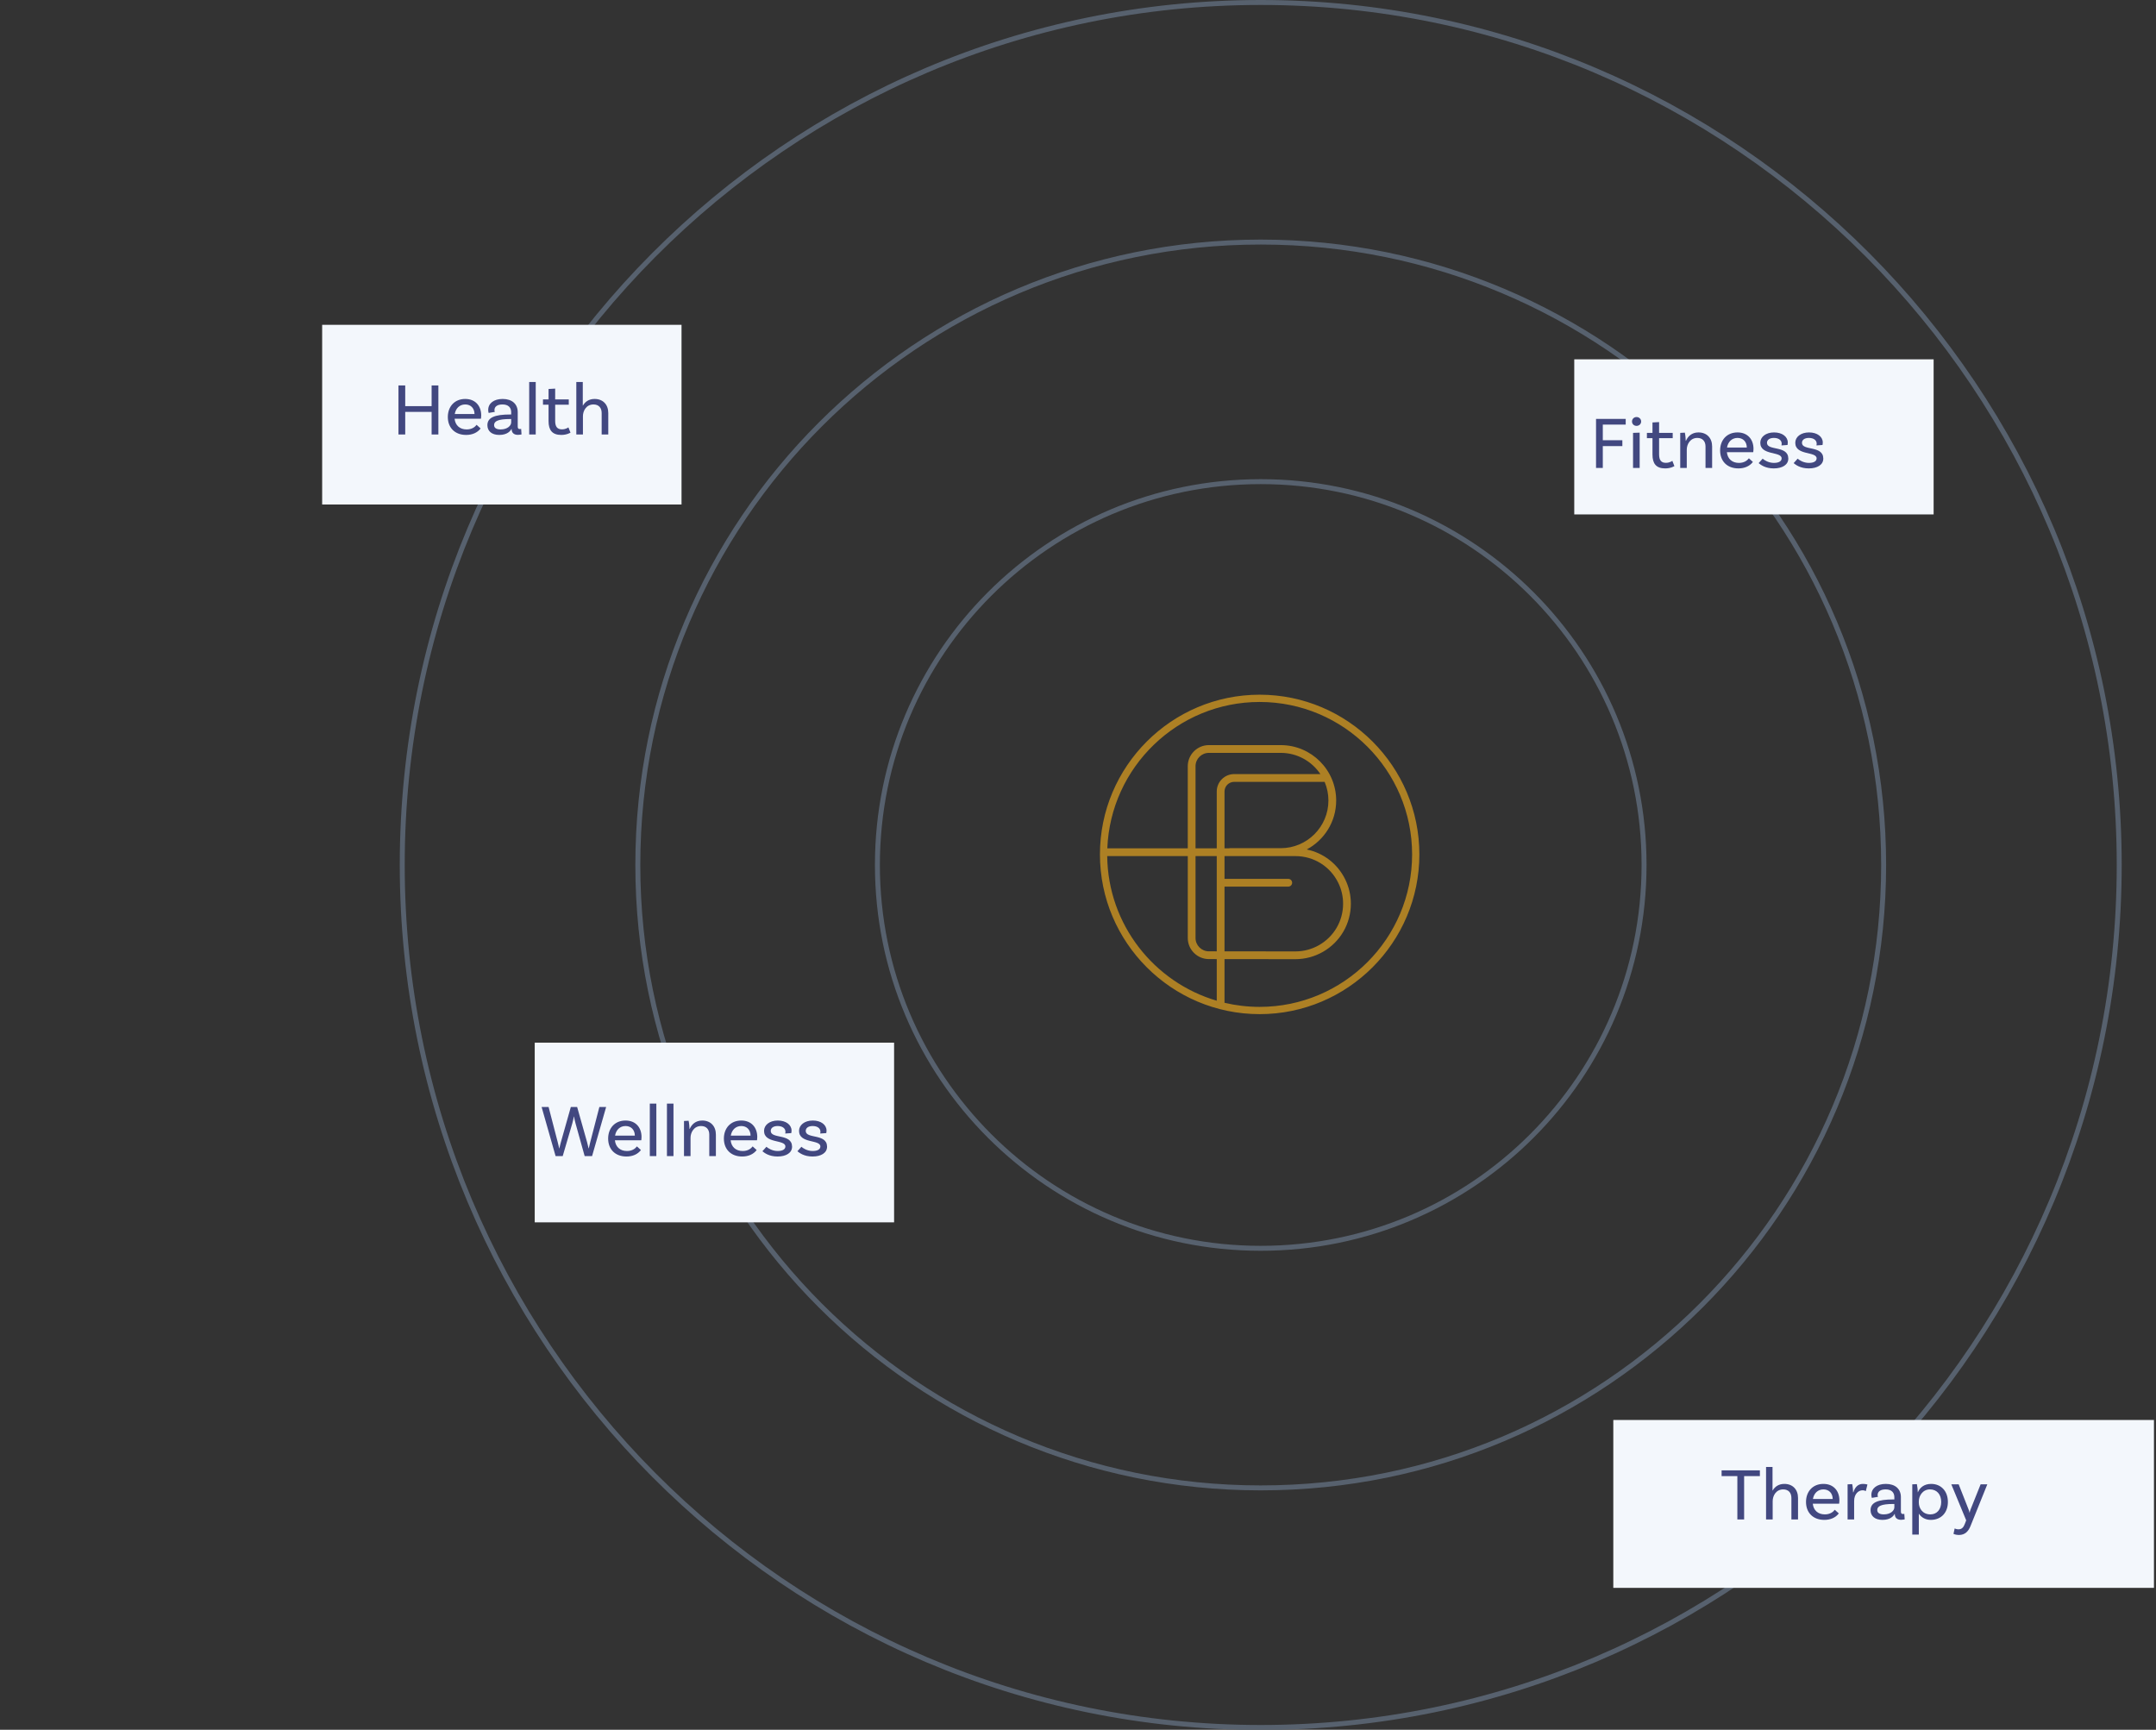 <svg width="435" height="349" viewBox="0 0 435 349" fill="none" xmlns="http://www.w3.org/2000/svg">
<rect x="0" y="0" width="435" height="349" fill="#333333" stroke="none"/>
<g clip-path="url(#clip0_163_534)">
<path d="M254.368 348.534C350.03 348.534 427.579 270.624 427.579 174.517C427.579 78.41 350.03 0.5 254.368 0.5C158.706 0.5 81.157 78.41 81.157 174.517C81.157 270.624 158.706 348.534 254.368 348.534Z" stroke="#57616E"/>
<path d="M254.368 300.196C323.779 300.196 380.047 243.927 380.047 174.517C380.047 105.106 323.779 48.838 254.368 48.838C184.957 48.838 128.689 105.106 128.689 174.517C128.689 243.927 184.957 300.196 254.368 300.196Z" stroke="#57616E"/>
<path d="M254.368 251.858C297.082 251.858 331.709 217.231 331.709 174.517C331.709 131.803 297.082 97.176 254.368 97.176C211.654 97.176 177.027 131.803 177.027 174.517C177.027 217.231 211.654 251.858 254.368 251.858Z" stroke="#57616E"/>
<path d="M107.887 210.367H180.394V246.62H107.887V210.367Z" fill="#F3F7FC"/>
<path d="M325.505 286.496H434.588V320.366H325.505V286.496Z" fill="#F3F7FC"/>
<path d="M254.151 140.162C236.382 140.162 221.926 154.618 221.926 172.387C221.926 190.156 236.382 204.612 254.151 204.612C271.92 204.612 286.376 190.156 286.376 172.387C286.376 154.618 271.92 140.162 254.151 140.162ZM223.395 172.727H239.649V189.249C239.649 191.593 241.556 193.502 243.9 193.504L245.495 193.506V201.906C232.838 198.189 223.545 186.535 223.395 172.727ZM247.061 178.884H259.923C260.355 178.884 260.706 178.533 260.706 178.101C260.706 177.669 260.355 177.318 259.923 177.318H247.061V172.727H261.372C265.062 172.727 268.368 174.784 270.001 178.096C270.655 179.423 270.987 180.851 270.987 182.342C270.987 184.039 270.539 185.706 269.693 187.164C267.976 190.12 264.788 191.957 261.374 191.957L247.062 191.943V178.886L247.061 178.884ZM258.41 171.128H248.148C248.07 171.128 247.994 171.14 247.922 171.161H247.061V159.692C247.061 158.618 247.934 157.745 249.008 157.745H267.195C267.217 157.755 267.242 157.761 267.266 157.769C267.755 158.92 268.025 160.186 268.025 161.513C268.025 166.815 263.712 171.128 258.41 171.128ZM249.007 156.179C247.07 156.179 245.494 157.755 245.494 159.692V171.161H241.213V154.593C241.213 153.107 242.422 151.898 243.908 151.898H258.41C261.74 151.898 264.678 153.6 266.405 156.179H249.008H249.007ZM245.494 172.727V191.94L243.9 191.938C242.419 191.937 241.213 190.73 241.213 189.249V172.727H245.494ZM254.15 203.148C251.711 203.148 249.337 202.861 247.061 202.322V193.508L261.372 193.523C265.343 193.523 269.05 191.388 271.046 187.951C272.031 186.254 272.552 184.315 272.552 182.343C272.552 180.61 272.166 178.948 271.405 177.404C269.85 174.25 266.989 172.075 263.647 171.391C267.18 169.51 269.591 165.788 269.591 161.514C269.591 155.349 264.575 150.333 258.41 150.333H243.908C241.559 150.333 239.647 152.244 239.647 154.594V171.162H223.416C224.062 154.767 237.599 141.628 254.15 141.628C271.111 141.628 284.91 155.427 284.91 172.388C284.91 189.349 271.111 203.148 254.15 203.148Z" fill="#AD8024"/>
<path d="M350.534 306.561H351.899V297.816H355.079V296.661H347.354V297.816H350.534V306.561ZM360.014 299.391C358.829 299.391 358.079 299.991 357.659 300.726H357.629V295.971H356.324V306.561H357.659V302.871C357.659 301.806 358.319 300.501 359.789 300.501C360.854 300.501 361.439 301.191 361.439 302.226V306.561H362.774V302.226C362.774 300.531 361.709 299.391 360.014 299.391ZM371.061 303.381C371.061 303.381 371.121 303.126 371.121 302.706C371.121 300.846 369.981 299.391 367.896 299.391C365.751 299.391 364.386 300.921 364.386 303.036C364.386 305.196 365.811 306.651 368.076 306.651C369.291 306.651 370.341 306.216 371.001 305.346L370.191 304.611C369.876 305.031 369.261 305.541 368.181 305.541C366.771 305.541 365.886 304.686 365.751 303.381H371.061ZM367.896 300.501C369.021 300.501 369.756 301.266 369.771 302.436H365.781C365.976 301.296 366.756 300.501 367.896 300.501ZM375.865 299.391C374.815 299.391 374.215 300.156 373.945 301.086H373.885C373.885 300.771 373.825 299.976 373.705 299.436L372.775 299.481V306.561H374.095V302.856C374.095 301.386 374.995 300.681 375.79 300.681C376.09 300.681 376.3 300.756 376.45 300.846L376.78 299.511C376.51 299.436 376.18 299.391 375.865 299.391ZM384.219 305.436C384.159 305.451 384.054 305.466 383.964 305.466C383.634 305.466 383.529 305.316 383.529 304.926V302.061C383.529 300.426 382.404 299.391 380.484 299.391C378.684 299.391 377.574 300.306 377.574 301.596C377.574 301.941 377.664 302.211 377.664 302.211L378.909 302.001C378.864 301.896 378.834 301.806 378.834 301.641C378.834 300.906 379.449 300.501 380.454 300.501C381.624 300.501 382.209 301.116 382.209 302.076V302.526H381.999C378.879 302.526 377.409 303.141 377.409 304.686C377.409 305.841 378.249 306.651 379.809 306.651C381.459 306.651 382.074 305.811 382.269 305.451H382.299V305.466C382.299 306.291 382.839 306.636 383.574 306.636C383.949 306.636 384.294 306.546 384.294 306.546L384.219 305.436ZM380.079 305.541C379.179 305.541 378.759 305.211 378.759 304.656C378.759 303.876 379.584 303.441 381.999 303.441H382.209V304.116C382.209 304.776 381.459 305.541 380.079 305.541ZM389.636 299.391C388.181 299.391 387.341 300.171 386.951 301.086H386.936C386.951 300.801 386.861 299.916 386.756 299.436L385.826 299.481V309.621H387.146V305.391C387.626 306.126 388.451 306.651 389.561 306.651C391.631 306.651 393.011 305.211 393.011 303.036C393.011 300.846 391.631 299.391 389.636 299.391ZM389.486 305.541C387.851 305.541 387.146 304.236 387.146 303.171V302.886C387.146 301.836 387.896 300.501 389.396 300.501C390.791 300.501 391.661 301.521 391.661 303.036C391.661 304.536 390.806 305.541 389.486 305.541ZM397.604 307.821L400.964 299.481H399.614L397.634 304.431C397.514 304.746 397.454 304.881 397.394 305.211H397.379C397.319 304.911 397.289 304.791 397.139 304.431L395.189 299.481H393.704L396.704 306.741L396.434 307.446C396.194 308.076 395.879 308.556 395.144 308.556C394.709 308.556 394.379 308.376 394.379 308.376L394.139 309.471C394.139 309.471 394.559 309.696 395.234 309.696C396.539 309.696 397.199 308.871 397.604 307.821Z" fill="#424880"/>
<path d="M120.931 223.347L119.071 230.517L118.786 231.702H118.756C118.666 231.312 118.591 230.952 118.471 230.517L116.446 223.347H115.171L113.146 230.517C113.026 230.922 112.951 231.312 112.861 231.702H112.831L112.546 230.517L110.686 223.347H109.276L112.096 233.247H113.536L115.456 226.692C115.606 226.182 115.756 225.492 115.786 225.267H115.816C115.846 225.492 115.981 226.182 116.131 226.692L117.961 233.247H119.461L122.296 223.347H120.931ZM129.377 230.067C129.377 230.067 129.437 229.812 129.437 229.392C129.437 227.532 128.297 226.077 126.212 226.077C124.067 226.077 122.702 227.607 122.702 229.722C122.702 231.882 124.127 233.337 126.392 233.337C127.607 233.337 128.657 232.902 129.317 232.032L128.507 231.297C128.192 231.717 127.577 232.227 126.497 232.227C125.087 232.227 124.202 231.372 124.067 230.067H129.377ZM126.212 227.187C127.337 227.187 128.072 227.952 128.087 229.122H124.097C124.292 227.982 125.072 227.187 126.212 227.187ZM131.106 233.247H132.426V222.657H131.106V233.247ZM134.563 233.247H135.883V222.657H134.563V233.247ZM141.68 226.077C140.33 226.077 139.535 226.887 139.16 227.772H139.115C139.115 227.457 139.055 226.662 138.935 226.122L138.005 226.167V233.247H139.325V229.542C139.325 228.522 139.985 227.187 141.455 227.187C142.52 227.187 143.105 227.877 143.105 228.912V233.247H144.44V228.912C144.44 227.217 143.375 226.077 141.68 226.077ZM152.727 230.067C152.727 230.067 152.787 229.812 152.787 229.392C152.787 227.532 151.647 226.077 149.562 226.077C147.417 226.077 146.052 227.607 146.052 229.722C146.052 231.882 147.477 233.337 149.742 233.337C150.957 233.337 152.007 232.902 152.667 232.032L151.857 231.297C151.542 231.717 150.927 232.227 149.847 232.227C148.437 232.227 147.552 231.372 147.417 230.067H152.727ZM149.562 227.187C150.687 227.187 151.422 227.952 151.437 229.122H147.447C147.642 227.982 148.422 227.187 149.562 227.187ZM158.431 228.702L159.646 228.612C159.646 228.612 159.706 228.402 159.706 228.117C159.706 226.947 158.596 226.077 156.931 226.077C155.266 226.077 154.156 226.992 154.156 228.162C154.156 230.787 158.461 229.857 158.461 231.312C158.461 231.852 157.951 232.227 156.901 232.227C155.821 232.227 154.936 231.657 154.636 231.372L153.826 232.272C154.231 232.602 155.146 233.337 156.886 233.337C158.611 233.337 159.826 232.602 159.811 231.327C159.766 228.642 155.506 229.842 155.506 228.177C155.506 227.592 156.016 227.187 156.901 227.187C157.831 227.187 158.476 227.622 158.476 228.357C158.476 228.462 158.461 228.597 158.431 228.702ZM165.491 228.702L166.706 228.612C166.706 228.612 166.766 228.402 166.766 228.117C166.766 226.947 165.656 226.077 163.991 226.077C162.326 226.077 161.216 226.992 161.216 228.162C161.216 230.787 165.521 229.857 165.521 231.312C165.521 231.852 165.011 232.227 163.961 232.227C162.881 232.227 161.996 231.657 161.696 231.372L160.886 232.272C161.291 232.602 162.206 233.337 163.946 233.337C165.671 233.337 166.886 232.602 166.871 231.327C166.826 228.642 162.566 229.842 162.566 228.177C162.566 227.592 163.076 227.187 163.961 227.187C164.891 227.187 165.536 227.622 165.536 228.357C165.536 228.462 165.521 228.597 165.491 228.702Z" fill="#424880"/>
<path d="M317.626 72.499H390.133V103.789H317.626V72.499Z" fill="#F3F7FC"/>
<path d="M328.006 85.67V84.515H322.021V94.415H323.386V90.005H327.331V88.82H323.386V85.67H328.006ZM331.122 85.04C331.122 84.53 330.702 84.14 330.192 84.14C329.682 84.14 329.277 84.53 329.277 85.04C329.277 85.55 329.682 85.925 330.192 85.925C330.702 85.925 331.122 85.55 331.122 85.04ZM329.487 94.415H330.822V87.29L329.487 87.335V94.415ZM337.414 92.975C337.414 92.975 336.934 93.38 336.109 93.38C335.149 93.38 334.744 92.81 334.744 91.67V88.4H337.489V87.335H334.744V85.16L333.409 85.235V87.335H332.284V88.4H333.409V91.715C333.409 93.53 334.144 94.505 335.974 94.505C337.129 94.505 337.834 94.04 337.834 94.04L337.414 92.975ZM342.683 87.245C341.333 87.245 340.538 88.055 340.163 88.94H340.118C340.118 88.625 340.058 87.83 339.938 87.29L339.008 87.335V94.415H340.328V90.71C340.328 89.69 340.988 88.355 342.458 88.355C343.523 88.355 344.108 89.045 344.108 90.08V94.415H345.443V90.08C345.443 88.385 344.378 87.245 342.683 87.245ZM353.73 91.235C353.73 91.235 353.79 90.98 353.79 90.56C353.79 88.7 352.65 87.245 350.565 87.245C348.42 87.245 347.055 88.775 347.055 90.89C347.055 93.05 348.48 94.505 350.745 94.505C351.96 94.505 353.01 94.07 353.67 93.2L352.86 92.465C352.545 92.885 351.93 93.395 350.85 93.395C349.44 93.395 348.555 92.54 348.42 91.235H353.73ZM350.565 88.355C351.69 88.355 352.425 89.12 352.44 90.29H348.45C348.645 89.15 349.425 88.355 350.565 88.355ZM359.434 89.87L360.649 89.78C360.649 89.78 360.709 89.57 360.709 89.285C360.709 88.115 359.599 87.245 357.934 87.245C356.269 87.245 355.159 88.16 355.159 89.33C355.159 91.955 359.464 91.025 359.464 92.48C359.464 93.02 358.954 93.395 357.904 93.395C356.824 93.395 355.939 92.825 355.639 92.54L354.829 93.44C355.234 93.77 356.149 94.505 357.889 94.505C359.614 94.505 360.829 93.77 360.814 92.495C360.769 89.81 356.509 91.01 356.509 89.345C356.509 88.76 357.019 88.355 357.904 88.355C358.834 88.355 359.479 88.79 359.479 89.525C359.479 89.63 359.464 89.765 359.434 89.87ZM366.494 89.87L367.709 89.78C367.709 89.78 367.769 89.57 367.769 89.285C367.769 88.115 366.659 87.245 364.994 87.245C363.329 87.245 362.219 88.16 362.219 89.33C362.219 91.955 366.524 91.025 366.524 92.48C366.524 93.02 366.014 93.395 364.964 93.395C363.884 93.395 362.999 92.825 362.699 92.54L361.889 93.44C362.294 93.77 363.209 94.505 364.949 94.505C366.674 94.505 367.889 93.77 367.874 92.495C367.829 89.81 363.569 91.01 363.569 89.345C363.569 88.76 364.079 88.355 364.964 88.355C365.894 88.355 366.539 88.79 366.539 89.525C366.539 89.63 366.524 89.765 366.494 89.87Z" fill="#424880"/>
<path d="M65 65.535H137.507V101.788H65V65.535Z" fill="#F3F7FC"/>
<path d="M87.084 77.762V81.947H81.759V77.762H80.394V87.662H81.759V83.102H87.084V87.662H88.449V77.762H87.084ZM97.03 84.482C97.03 84.482 97.09 84.227 97.09 83.807C97.09 81.947 95.95 80.492 93.865 80.492C91.72 80.492 90.355 82.022 90.355 84.137C90.355 86.297 91.78 87.752 94.045 87.752C95.26 87.752 96.31 87.317 96.97 86.447L96.16 85.712C95.845 86.132 95.23 86.642 94.15 86.642C92.74 86.642 91.855 85.787 91.72 84.482H97.03ZM93.865 81.602C94.99 81.602 95.725 82.367 95.74 83.537H91.75C91.945 82.397 92.725 81.602 93.865 81.602ZM105.148 86.537C105.088 86.552 104.983 86.567 104.893 86.567C104.563 86.567 104.458 86.417 104.458 86.027V83.162C104.458 81.527 103.333 80.492 101.413 80.492C99.613 80.492 98.503 81.407 98.503 82.697C98.503 83.042 98.593 83.312 98.593 83.312L99.838 83.102C99.793 82.997 99.763 82.907 99.763 82.742C99.763 82.007 100.378 81.602 101.383 81.602C102.553 81.602 103.138 82.217 103.138 83.177V83.627H102.928C99.808 83.627 98.338 84.242 98.338 85.787C98.338 86.942 99.178 87.752 100.738 87.752C102.388 87.752 103.003 86.912 103.198 86.552H103.228V86.567C103.228 87.392 103.768 87.737 104.503 87.737C104.878 87.737 105.223 87.647 105.223 87.647L105.148 86.537ZM101.008 86.642C100.108 86.642 99.688 86.312 99.688 85.757C99.688 84.977 100.513 84.542 102.928 84.542H103.138V85.217C103.138 85.877 102.388 86.642 101.008 86.642ZM106.771 87.662H108.091V77.072H106.771V87.662ZM114.683 86.222C114.683 86.222 114.203 86.627 113.378 86.627C112.418 86.627 112.013 86.057 112.013 84.917V81.647H114.758V80.582H112.013V78.407L110.678 78.482V80.582H109.553V81.647H110.678V84.962C110.678 86.777 111.413 87.752 113.243 87.752C114.398 87.752 115.103 87.287 115.103 87.287L114.683 86.222ZM119.968 80.492C118.783 80.492 118.033 81.092 117.613 81.827H117.583V77.072H116.278V87.662H117.613V83.972C117.613 82.907 118.273 81.602 119.743 81.602C120.808 81.602 121.393 82.292 121.393 83.327V87.662H122.728V83.327C122.728 81.632 121.663 80.492 119.968 80.492Z" fill="#424880"/>
</g>
<defs>
<clipPath id="clip0_163_534">
<rect width="435" height="349" fill="white"/>
</clipPath>
</defs>
</svg>
